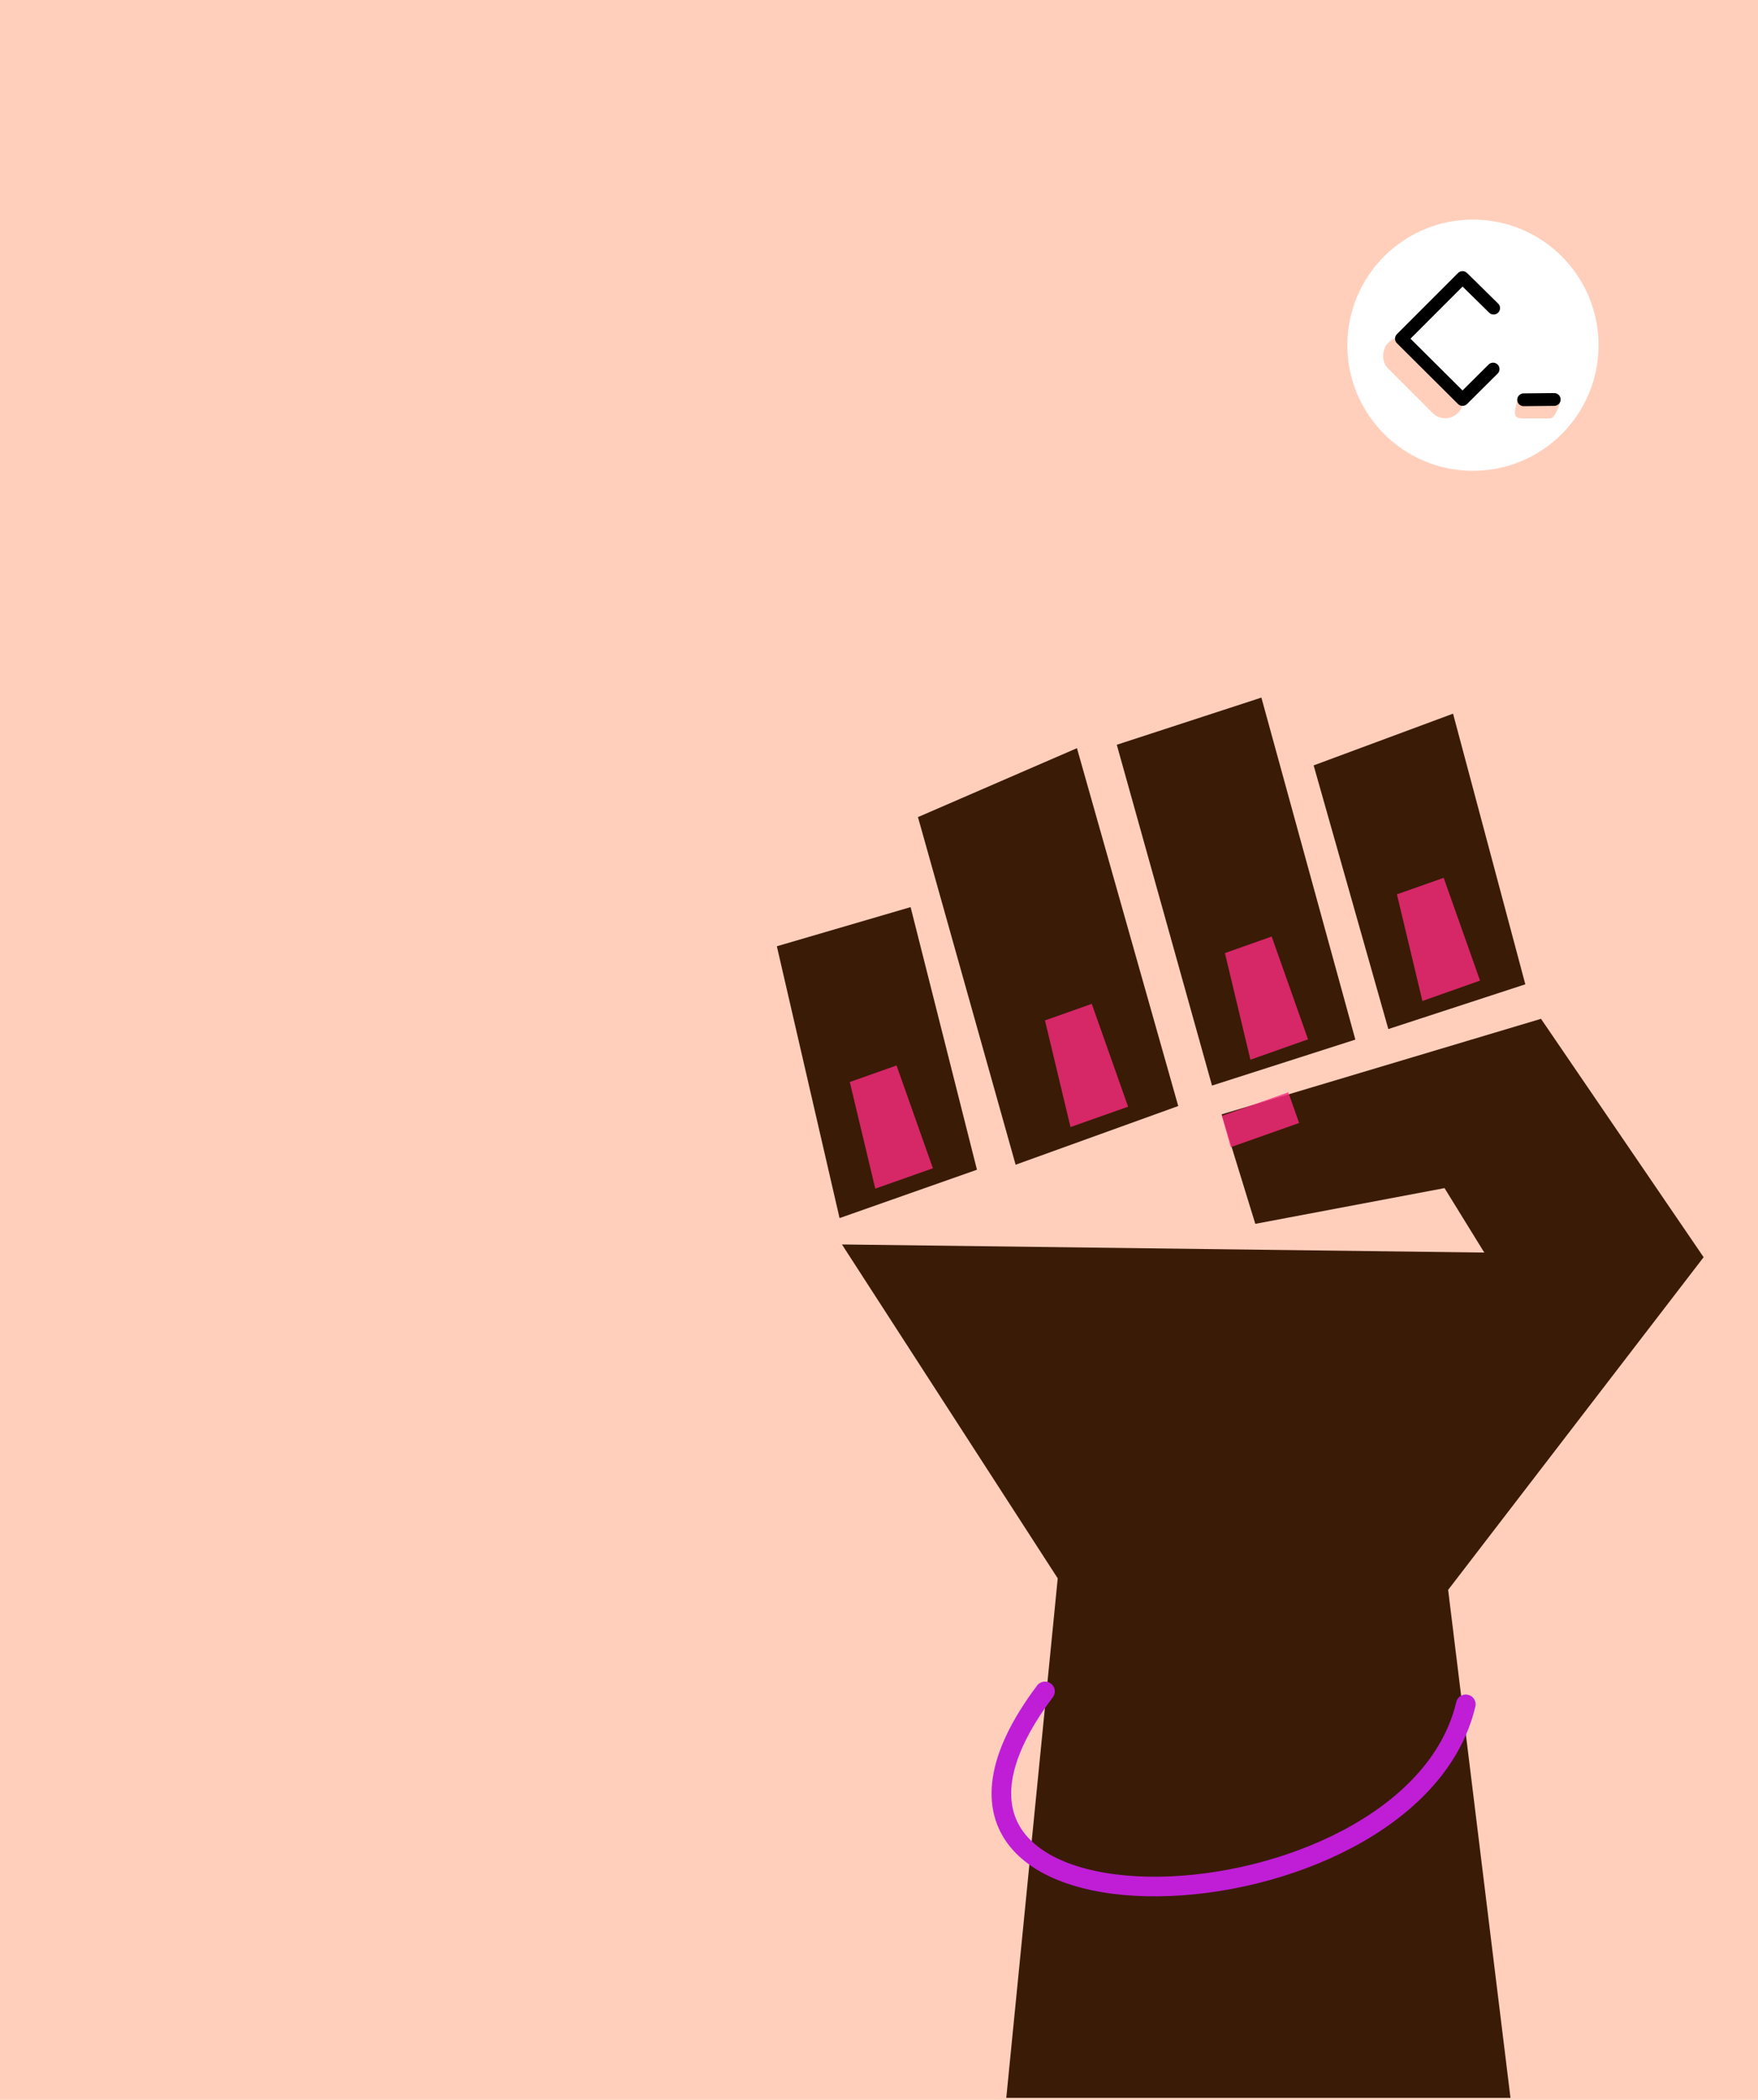 <svg xmlns="http://www.w3.org/2000/svg" viewBox="0 0 612 730.93"><title>Asset 5</title><g id="Layer_2" data-name="Layer 2"><g id="Layer_3" data-name="Layer 3"><rect width="612" height="730.93" style="fill:#ffcfbc"/><circle cx="512.77" cy="120.16" r="43.72" style="fill:#fff"/><rect x="478.27" y="125.08" width="34.42" height="12.78" rx="6.18" ry="6.18" transform="translate(238.08 -311.85) rotate(45)" style="fill:#ffcfbc"/><path d="M539.46,145.65h-8.54c-2.32,0-4.15,0-3.37-3.52l.6-2.55c0-2,1.16-2.44,2.76-2.44h11a4.07,4.07,0,0,1,1.15,2.51v.55C542.13,142.94,541.07,145.65,539.46,145.65Z" style="fill:#ffcfbc"/><polyline points="519.78 128.47 509.14 139.05 487.87 117.89 509.14 96.61 519.97 107.25" style="fill:none;stroke:#000;stroke-linecap:round;stroke-linejoin:round;stroke-width:4.456px"/><line x1="530.42" y1="139.16" x2="541.06" y2="139.05" style="fill:none;stroke:#000;stroke-linecap:round;stroke-linejoin:round;stroke-width:4.456px"/></g><g id="Layer_5" data-name="Layer 5"><path id="path2941" d="M439.12,242.82l-50.34,16.42,33.15,118.63,49.9-16-32.7-119Zm66.71,5.6-48.52,18,26,91.78L531,342.62l-25.16-94.21Zm-130.9,12-55.37,24,34,121,56.61-20.43L374.92,260.45ZM317,315.75l-46.56,13.63L292.27,424l47.83-16.84Zm219.44,38.89L425.27,387.89,437,426l65.87-12.44L516.72,436,293.1,433.17,368.22,549.4,350.31,730.23H525.83l-21.7-176.82,88.94-115.8-56.63-83Z" style="fill:#3a1b06"/><polygon points="324.77 406.66 304.7 413.75 295.83 376.63 312.11 370.87 324.77 406.66" style="fill:#fc2b80;opacity:0.8"/><polygon points="392.72 385.22 372.66 392.31 363.78 355.19 380.07 349.43 392.72 385.22" style="fill:#fc2b80;opacity:0.8"/><polygon points="455.36 361.77 435.3 368.87 426.42 331.75 442.7 325.99 455.36 361.77" style="fill:#fc2b80;opacity:0.8"/><polygon points="452.26 390.89 428.45 399.31 425.37 388.4 448.48 380.22 452.26 390.89" style="fill:#fc2b80;opacity:0.8"/><path d="M363.78,588.74c-70.68,94,127.35,85.62,146.5,4.51" style="fill:none;stroke:#bf1ed6;stroke-linecap:round;stroke-miterlimit:10;stroke-width:6.83px"/><polygon points="515.24 341.33 495.17 348.43 486.3 311.3 502.58 305.55 515.24 341.33" style="fill:#fc2b80;opacity:0.8"/></g></g></svg>